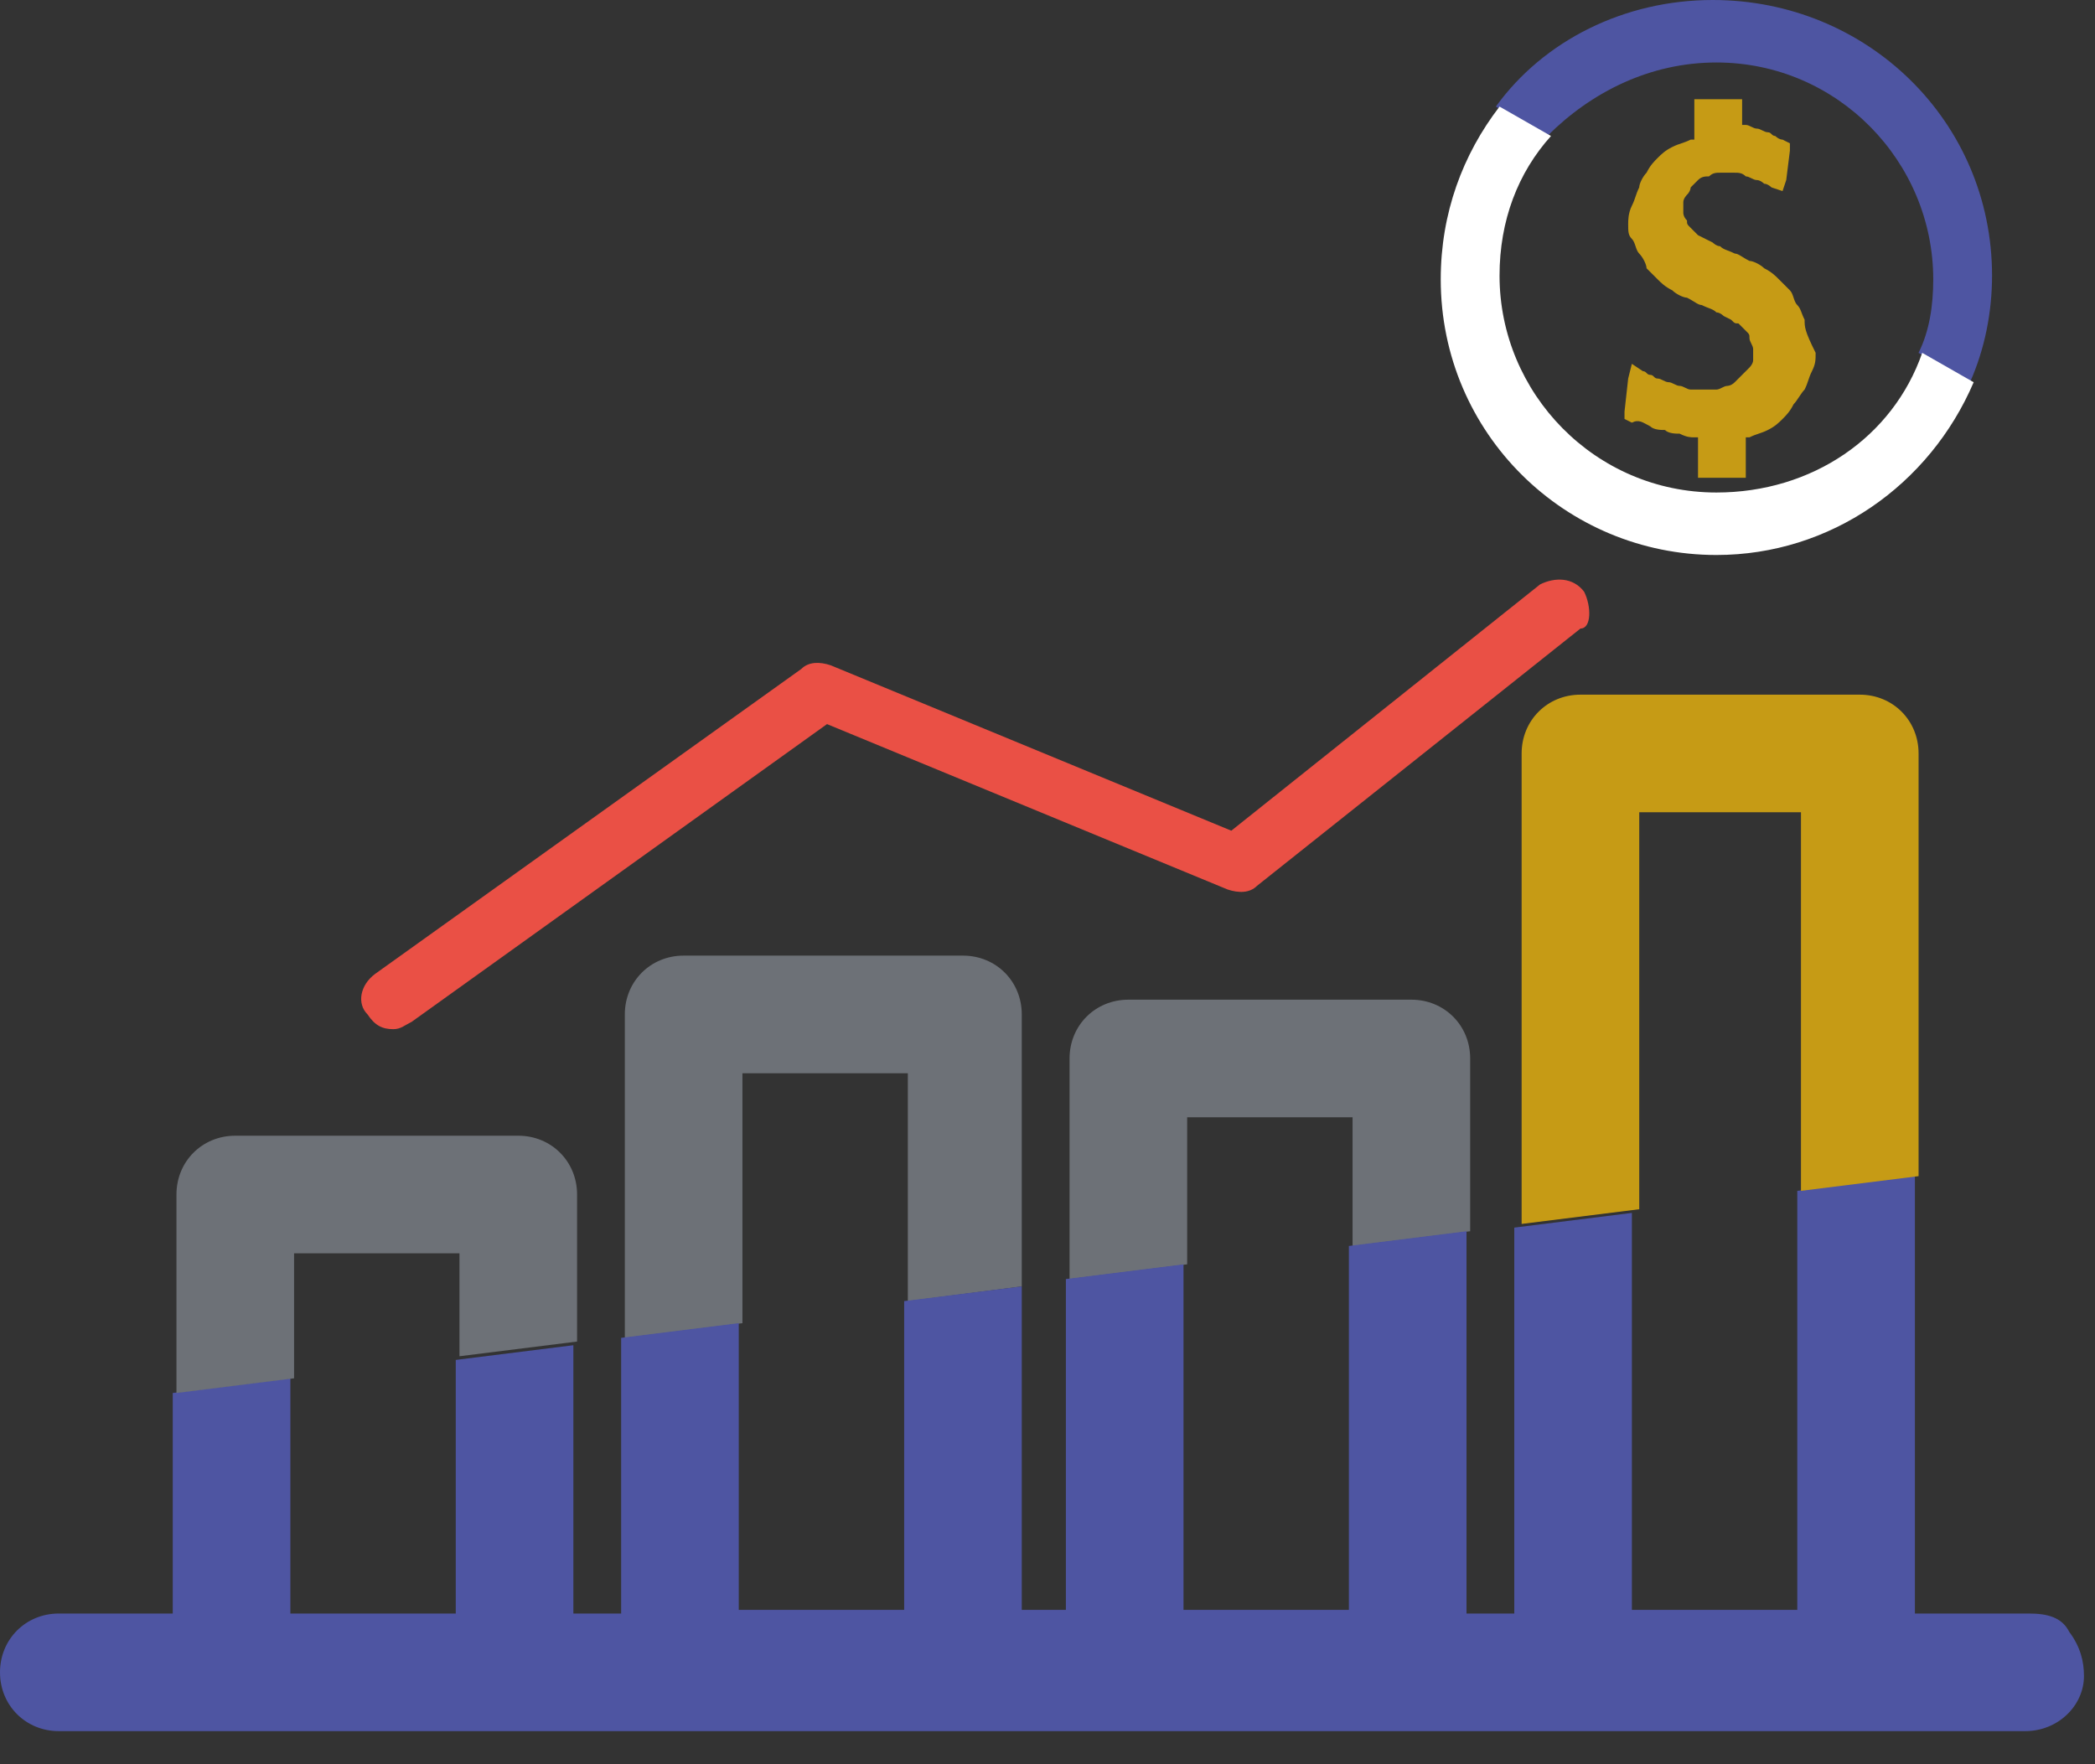 <svg width="57" height="48" viewBox="0 0 57 48" fill="none" xmlns="http://www.w3.org/2000/svg">
<rect x="0" y="0" width="57" height="48" fill="#333333" stroke="none"/>
<path d="M49.099 8.699C48.999 8.499 48.999 8.399 48.899 8.299C48.799 8.199 48.799 7.999 48.699 7.899C48.599 7.799 48.499 7.699 48.399 7.599C48.299 7.499 48.199 7.399 47.999 7.299C47.899 7.199 47.699 7.099 47.599 7.099C47.399 6.999 47.299 6.899 47.199 6.899C46.999 6.799 46.899 6.799 46.799 6.699C46.699 6.699 46.599 6.599 46.599 6.599L46.399 6.499L46.199 6.399C46.199 6.399 46.099 6.299 45.999 6.199C45.899 6.099 45.899 6.099 45.899 5.999C45.799 5.899 45.799 5.799 45.799 5.799C45.799 5.699 45.799 5.599 45.799 5.499C45.799 5.399 45.899 5.299 45.899 5.299C45.999 5.199 45.999 5.099 45.999 5.099C45.999 5.099 46.099 4.999 46.199 4.899C46.299 4.799 46.399 4.799 46.499 4.799C46.599 4.699 46.699 4.699 46.799 4.699C46.899 4.699 46.899 4.699 46.999 4.699C47.099 4.699 47.099 4.699 47.199 4.699C47.299 4.699 47.399 4.699 47.499 4.799C47.599 4.799 47.699 4.899 47.799 4.899C47.899 4.899 47.999 4.999 47.999 4.999C48.099 4.999 48.199 5.099 48.199 5.099L48.499 5.199L48.599 4.899L48.699 4.099V3.899L48.499 3.799C48.399 3.799 48.299 3.699 48.299 3.699C48.199 3.699 48.199 3.599 48.099 3.599C47.999 3.599 47.899 3.499 47.799 3.499C47.699 3.499 47.599 3.399 47.499 3.399H47.399V2.899V2.699H47.099H46.399H46.099V2.999V3.799H45.999C45.799 3.899 45.699 3.899 45.499 3.999C45.299 4.099 45.199 4.199 45.099 4.299C44.999 4.399 44.899 4.499 44.799 4.699C44.699 4.799 44.599 4.999 44.599 5.099C44.499 5.299 44.499 5.399 44.399 5.599C44.299 5.799 44.299 5.999 44.299 6.099C44.299 6.299 44.299 6.399 44.399 6.499C44.499 6.599 44.499 6.799 44.599 6.899C44.699 6.999 44.799 7.199 44.799 7.299C44.899 7.399 44.999 7.499 45.099 7.599C45.199 7.699 45.299 7.799 45.499 7.899C45.599 7.999 45.799 8.099 45.899 8.099C46.099 8.199 46.199 8.299 46.299 8.299C46.499 8.399 46.599 8.399 46.699 8.499C46.799 8.499 46.899 8.599 46.899 8.599L47.099 8.699C47.199 8.799 47.199 8.799 47.299 8.799C47.399 8.899 47.399 8.899 47.499 8.999C47.599 9.099 47.599 9.099 47.599 9.199C47.599 9.299 47.699 9.399 47.699 9.499C47.699 9.599 47.699 9.699 47.699 9.799C47.699 9.899 47.599 9.999 47.599 9.999C47.599 9.999 47.499 10.099 47.399 10.199C47.299 10.299 47.299 10.299 47.199 10.399C47.099 10.499 46.999 10.499 46.999 10.499C46.899 10.499 46.799 10.599 46.699 10.599C46.599 10.599 46.599 10.599 46.499 10.599C46.399 10.599 46.299 10.599 46.299 10.599C46.199 10.599 46.099 10.599 45.999 10.599C45.899 10.599 45.799 10.499 45.699 10.499C45.599 10.499 45.499 10.399 45.399 10.399C45.299 10.399 45.199 10.299 45.099 10.299C44.999 10.299 44.999 10.199 44.899 10.199C44.799 10.199 44.799 10.099 44.699 10.099L44.399 9.899L44.299 10.299L44.199 11.199V11.399L44.399 11.499C44.599 11.399 44.699 11.499 44.899 11.599C44.999 11.699 45.199 11.699 45.299 11.699C45.399 11.799 45.599 11.799 45.699 11.799C45.899 11.899 45.999 11.899 46.099 11.899H46.199V12.699V12.999H46.499H47.199H47.499V12.699V11.899H47.599C47.799 11.799 47.899 11.799 48.099 11.699C48.299 11.599 48.399 11.499 48.499 11.399C48.599 11.299 48.699 11.199 48.799 10.999C48.899 10.899 48.999 10.699 49.099 10.599C49.199 10.399 49.199 10.299 49.299 10.099C49.399 9.899 49.399 9.799 49.399 9.599C49.099 8.999 49.099 8.899 49.099 8.699Z" fill="#C69B15"/>
<path d="M43.101 16.101C42.801 15.701 42.301 15.701 41.901 15.901L33.501 22.601L22.601 18.101C22.301 18.001 22.001 18.001 21.801 18.201L10.201 26.501C9.801 26.801 9.701 27.301 10.001 27.601C10.201 27.901 10.401 28.001 10.701 28.001C10.901 28.001 11.001 27.901 11.201 27.801L22.501 19.701L33.401 24.201C33.701 24.301 34.001 24.301 34.201 24.101L43.001 17.101C43.301 17.101 43.301 16.501 43.101 16.101Z" fill="#EA5045"/>
<path d="M32.3 30.399H36.8V33.899L40 33.499V28.799C40 27.899 39.3 27.199 38.4 27.199H30.7C29.8 27.199 29.1 27.899 29.1 28.799V34.799L32.3 34.399V30.399Z" fill="#6d7177"/>
<path d="M20.2 29.2H24.7V35.4L27.8 35V27.6C27.8 26.7 27.1 26 26.2 26H18.6C17.7 26 17 26.7 17 27.6V36.4L20.2 36V29.2Z" fill="#6d7177"/>
<path d="M55.2 43.9H52.1V32L48.9 32.4V43.8H44.4V33L41.2 33.4V43.9H39.9V33.5L36.7 33.9V43.8H32.2V34.4L29 34.8V43.8H27.8V35L24.6 35.4V43.8H20.1V36L16.9 36.4V43.9H15.6V36.6L12.4 37V43.9H7.9V37.5L4.7 37.9V43.9H1.6C0.7 43.9 0 44.6 0 45.5C0 46.4 0.7 47.1 1.6 47.1H55.1C56 47.1 56.7 46.4 56.7 45.6C56.7 45.2 56.6 44.8 56.3 44.4C56.1 44 55.7 43.9 55.2 43.9Z" fill="#4E55A2"/>
<path d="M44.5 22.1H49V32.4L52.2 32V20.5C52.2 19.6 51.5 18.9 50.6 18.9H43C42.1 18.9 41.4 19.6 41.4 20.5V33.3L44.6 32.9V22.1H44.5Z" fill="#C69B15"/>
<path d="M8.001 34.1H12.501V36.9L15.701 36.5V32.5C15.701 31.6 15.001 30.9 14.101 30.9H6.401C5.501 30.9 4.801 31.6 4.801 32.5V37.9L8.001 37.5V34.1Z" fill="#6d7177"/>
<path d="M46.699 1.7C49.999 1.7 52.599 4.4 52.599 7.6C52.599 8.3 52.499 9 52.199 9.6L53.599 10.4C53.999 9.5 54.199 8.5 54.199 7.5C54.199 3.3 50.799 0 46.599 0C44.199 0 41.999 1.1 40.699 2.9L42.099 3.7C43.299 2.5 44.899 1.7 46.699 1.7Z" fill="#4E55A2"/>
<path d="M52.299 9.6C51.499 11.9 49.299 13.4 46.699 13.4C43.399 13.4 40.799 10.7 40.799 7.5C40.799 6 41.299 4.7 42.199 3.7L40.799 2.9C39.799 4.2 39.199 5.8 39.199 7.6C39.199 11.8 42.599 15.1 46.699 15.1C49.799 15.1 52.499 13.2 53.699 10.4L52.299 9.6Z" fill="white"/>
</svg>
